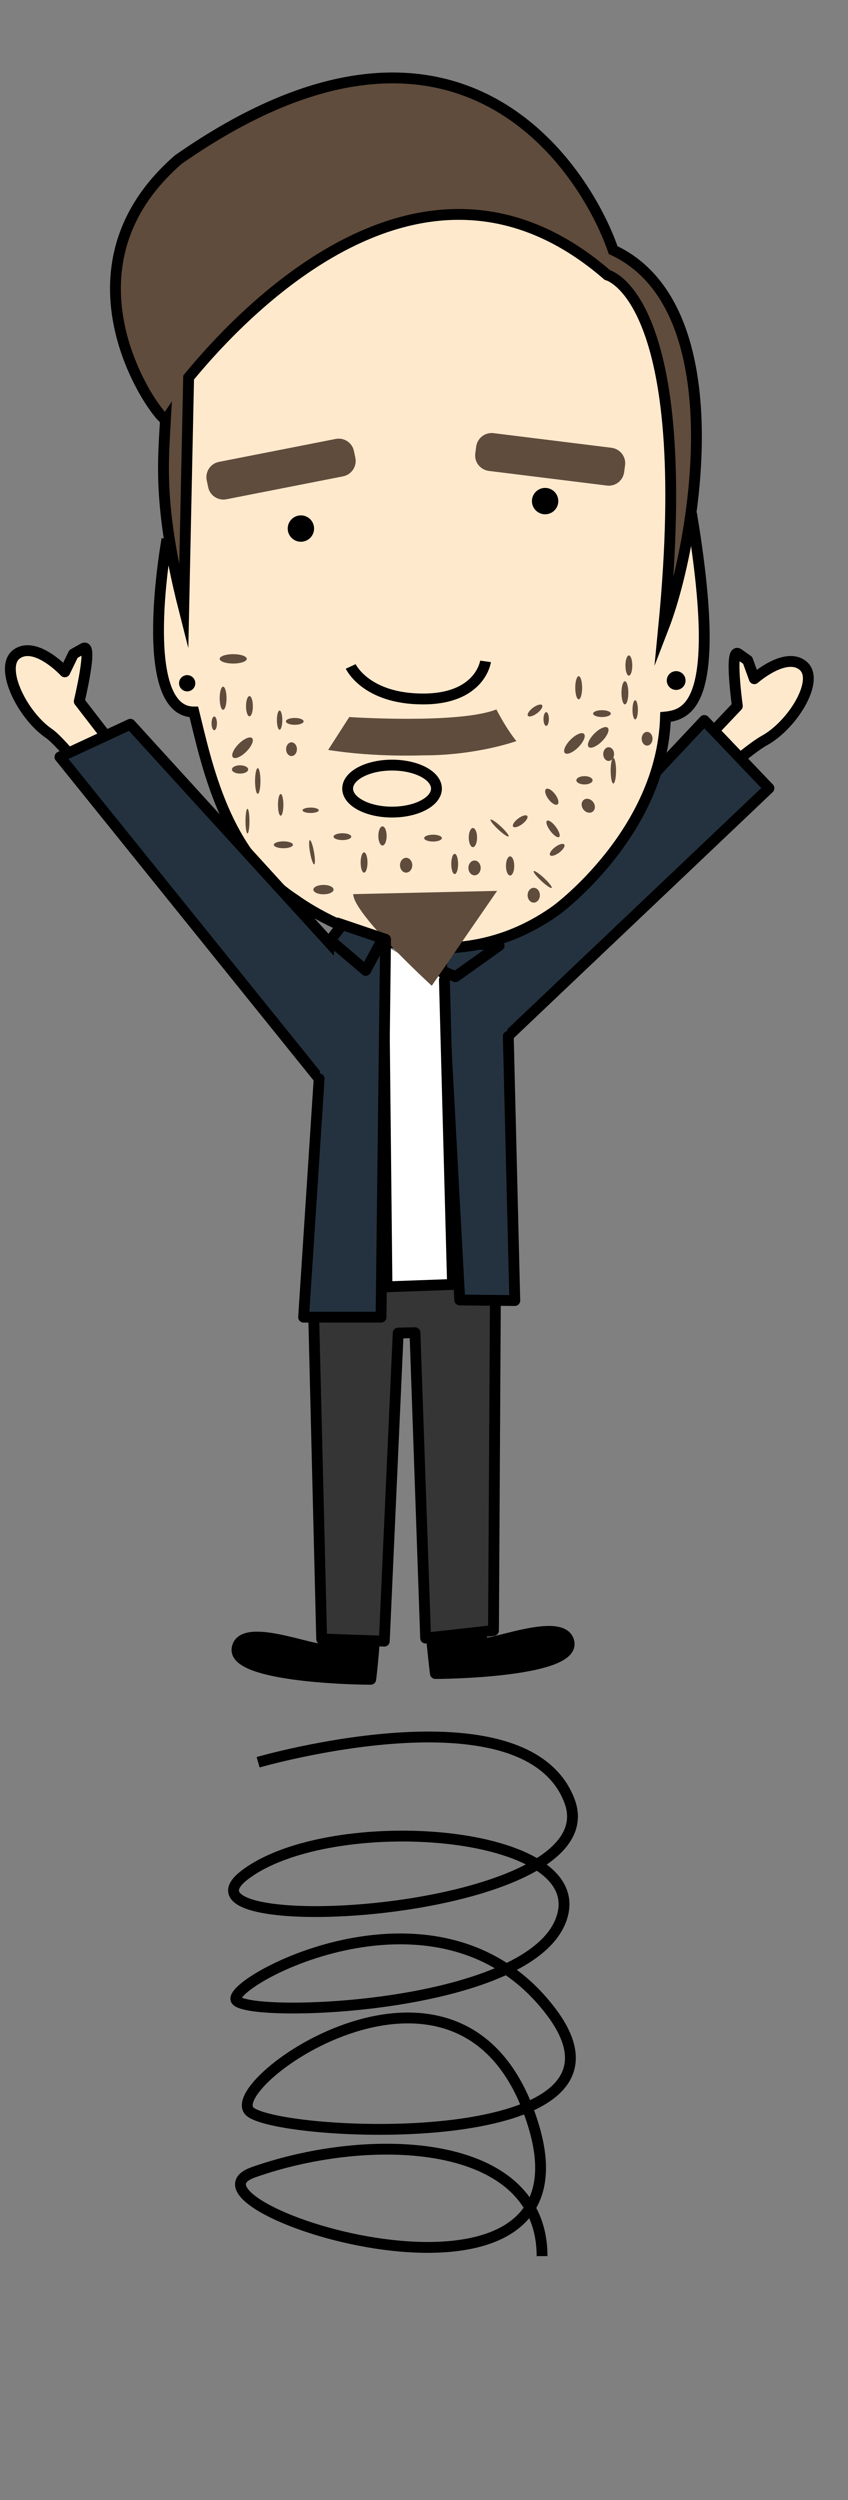 <?xml version="1.0" encoding="utf-8"?>
<!-- Generator: Adobe Illustrator 21.1.0, SVG Export Plug-In . SVG Version: 6.00 Build 0)  -->
<svg version="1.1" id="Ebene_1" xmlns="http://www.w3.org/2000/svg" xmlns:xlink="http://www.w3.org/1999/xlink" x="0px" y="0px"
	 viewBox="0 0 469.8 1383.5" style="enable-background:new 0 0 469.8 1383.5;" xml:space="preserve">
<rect x="0" y="0" width="469.8" height="1383.5" fill="#808080" stroke="none"/>
<style type="text/css">
	.st0{fill:#FEE9CD;stroke:#000000;stroke-width:6;stroke-linecap:round;stroke-linejoin:round;stroke-miterlimit:10;}
	.st1{fill:#24323F;stroke:#000000;stroke-width:6;stroke-linecap:round;stroke-linejoin:round;stroke-miterlimit:10;}
	.st2{display:none;}
	.st3{stroke:#000000;stroke-width:6;stroke-linecap:round;stroke-linejoin:round;stroke-miterlimit:10;}
	.st4{fill:#353535;stroke:#000000;stroke-width:6;stroke-linecap:round;stroke-linejoin:round;stroke-miterlimit:10;}
	.st5{fill:#FEE9CD;}
	.st6{fill:none;stroke:#000000;stroke-width:6;stroke-miterlimit:10;}
	.st7{fill:#604C3C;}
	.st8{fill:#604C3C;stroke:#000000;stroke-width:6;stroke-miterlimit:10;}
	.st9{fill:none;stroke:#000000;stroke-width:6;stroke-linecap:round;stroke-linejoin:round;stroke-miterlimit:10;}
	.st10{fill:#FFFFFF;stroke:#000000;stroke-width:6;stroke-linecap:round;stroke-linejoin:round;stroke-miterlimit:10;}
</style>
<g id="Ebene_1_1_">
	<path class="st0" d="M342.5,479.8c0,0,65.1-61.3,80.8-69.9c15.8-8.6,31.2-33.7,21.5-41.6s-26.9,7.3-26.9,7.3l-3.7-10.2
		c0,0,0,0-5.1-3.6s-0.6,28.9-0.6,28.9L326.6,477"/>
	<polyline class="st1" points="275.8,578.7 426,436.2 390.2,398.7 269,527.6 	"/>
	<g id="Kopf">
	</g>
	<g id="Ebene_3" class="st2">
	</g>
	<path class="st3" d="M193.1,874c0,0-11.7,31.5-13.7,37.9c-1.3,4.2-44.8-15.3-48,0c-3.3,15.3,59.8,17.4,74,17.4
		c3.3-27.3,3-49.8,3-49.8L193.1,874z"/>
	<path class="st3" d="M252.2,863.1c0,0,15,41.2,15,45.6s44.8-15.3,48,0c3.3,15.3-59.8,17.4-74,17.4c-3.3-27.3-5.6-62-5.6-62
		L252.2,863.1z"/>
	<polygon class="st4" points="172.9,692.5 178.2,907 212.9,908.2 220.6,737.7 229.9,737.5 235.8,906.5 273.4,902.3 274.6,692 	"/>
	<polyline class="st1" points="273.2,522.6 241.4,522.6 244.6,532.7 254.7,719.4 285.2,719.7 281.6,573.5 	"/>
	<path class="st0" d="M105.6,505.9c0,0-63.6-89.8-78.6-100.1s-28-37.2-17.4-44.1s26.3,10.1,26.3,10.1l4.8-9.9c0,0,0,0,5.5-3.1
		s-2.3,29.3-2.3,29.3l73.6,95.4"/>
	<path class="st5" d="M96.9,297.6c0,0-22.2,59.1,0.9,90.6c9.6,5.9,9.6,5.9,9.6,5.9S118.1,504.6,228.1,525
		c50.8,7.4,121.5-19.6,140.7-128.1c13.6-6.8,34,3.3,16.4-117.7S340,111.7,252.3,103.1S95.8,196,95.8,196L96.9,297.6"/>
	<circle cx="166.7" cy="292.5" r="7.3"/>
	<circle cx="302" cy="277.3" r="7.3"/>
	<path class="st6" d="M92.5,298.3c0,0-17.4,95.7,14.9,95.7c7,28.1,16.9,78.7,56.2,104c0,0,74.5,56,144.7,5.6
		c0,0,58.4-42.8,60.4-106.8c14.1-1.4,31.4-10.4,14.4-112.7"/>
	<path class="st7" d="M336.2,268.7l-65.4-8.1c-4.7-0.6-8.1-4.9-7.5-9.6l0.5-3.8c0.6-4.7,4.9-8.1,9.6-7.5l65.4,8.1
		c4.7,0.6,8.1,4.9,7.5,9.6l-0.5,3.8C345.2,265.9,341,269.3,336.2,268.7z"/>
	<path class="st7" d="M190.1,263.6l-64.7,12.7c-4.6,0.9-9.2-2.1-10.1-6.8l-0.8-3.8c-0.9-4.6,2.1-9.2,6.8-10.1l64.7-12.7
		c4.6-0.9,9.2,2.1,10.1,6.8l0.8,3.8C197.8,258.1,194.7,262.7,190.1,263.6z"/>
	<path class="st6" d="M194.3,368.8c0,0,8.3,18,40.1,18S269,366,269,366"/>
	<circle cx="103.7" cy="378.1" r="4.5"/>
	<circle cx="374.6" cy="376.6" r="5.2"/>
	<path class="st8" d="M339.7,138.4c-16-46.1-87.4-157.3-240.9-50.1c-72.9,63.3-9.1,146.3-7.1,143.6c-1.2,22.1-4.3,47.9,10.1,104.6
		l2.7-127.6c36.1-43.8,134-141.6,232-56.7c0,0,49,11.9,31.2,194.7C385,302.1,408,170.3,339.7,138.4z"/>
	<path class="st7" d="M183,410"/>
	<ellipse class="st7" cx="129.2" cy="364.6" rx="7.5" ry="2.6"/>
	<ellipse class="st7" cx="123.6" cy="386.4" rx="1.9" ry="6.4"/>
	<ellipse transform="matrix(0.707 -0.707 0.707 0.707 -253.208 216.26)" class="st7" cx="134.4" cy="413.8" rx="7.5" ry="3"/>
	<ellipse class="st7" cx="142.8" cy="432.2" rx="1.5" ry="7.1"/>
	<ellipse class="st7" cx="155.5" cy="445.4" rx="1.5" ry="6"/>
	<ellipse class="st7" cx="157" cy="467.5" rx="5.3" ry="1.9"/>
	<ellipse class="st7" cx="137.1" cy="454.4" rx="1.1" ry="6.8"/>
	<ellipse class="st7" cx="172.1" cy="448.4" rx="4.5" ry="1.5"/>
	<ellipse transform="matrix(0.984 -0.176 0.176 0.984 -80.49 37.94)" class="st7" cx="173.1" cy="471.7" rx="1.1" ry="6.8"/>
	<ellipse class="st7" cx="179.2" cy="492.3" rx="5.6" ry="2.6"/>
	<ellipse class="st7" cx="201.7" cy="477.3" rx="1.9" ry="5.6"/>
	<ellipse class="st7" cx="189.7" cy="463" rx="4.9" ry="1.9"/>
	<ellipse class="st7" cx="211.9" cy="462.6" rx="2.3" ry="5.3"/>
	<ellipse class="st7" cx="118.7" cy="400.3" rx="1.5" ry="3.8"/>
	<ellipse class="st7" cx="133" cy="425.8" rx="4.5" ry="2.3"/>
	<ellipse class="st7" cx="161.5" cy="414.6" rx="3" ry="3.8"/>
	<ellipse class="st7" cx="154.9" cy="398.5" rx="1.5" ry="5.3"/>
	<ellipse class="st7" cx="225" cy="478.8" rx="3.4" ry="4.1"/>
	<ellipse class="st7" cx="346.2" cy="383.4" rx="1.9" ry="6.4"/>
	<ellipse transform="matrix(0.707 -0.707 0.707 0.707 -197.663 345.593)" class="st7" cx="318.3" cy="411.4" rx="7.5" ry="3"/>
	<ellipse class="st7" cx="302.6" cy="397.9" rx="1.5" ry="3.8"/>
	<ellipse class="st7" cx="337.2" cy="417.3" rx="3" ry="3.8"/>
	
		<ellipse transform="matrix(0.681 -0.732 0.732 0.681 -247.337 348.606)" class="st7" cx="276.8" cy="458.5" rx="1.1" ry="6.8"/>
	
		<ellipse transform="matrix(0.8 -0.6 0.6 0.8 -213.877 275.655)" class="st7" cx="306.4" cy="458.6" rx="1.9" ry="5.6"/>
	
		<ellipse transform="matrix(0.8 -0.6 0.6 0.8 -215.003 263.892)" class="st7" cx="288.2" cy="454.4" rx="4.9" ry="1.9"/>
	
		<ellipse transform="matrix(0.8 -0.6 0.6 0.8 -203.341 271.672)" class="st7" cx="305.7" cy="440.8" rx="2.3" ry="5.3"/>
	
		<ellipse transform="matrix(0.8 -0.6 0.6 0.8 -202.298 284.786)" class="st7" cx="325.9" cy="445.8" rx="3.4" ry="4.1"/>
	<ellipse class="st7" cx="251.9" cy="478.1" rx="1.9" ry="5.6"/>
	<ellipse class="st7" cx="239.9" cy="463.8" rx="4.9" ry="1.9"/>
	<ellipse class="st7" cx="262" cy="463.5" rx="2.3" ry="5.3"/>
	<ellipse class="st7" cx="262.9" cy="480.3" rx="3.4" ry="4.1"/>
	
		<ellipse transform="matrix(0.681 -0.732 0.732 0.681 -260.599 375.172)" class="st7" cx="300.7" cy="487" rx="1.1" ry="6.8"/>
	
		<ellipse transform="matrix(0.8 -0.6 0.6 0.8 -220.395 279.356)" class="st7" cx="308.7" cy="470.2" rx="4.9" ry="1.9"/>
	<ellipse class="st7" cx="282.6" cy="479.2" rx="2.3" ry="5.3"/>
	<ellipse class="st7" cx="295.7" cy="495.4" rx="3.4" ry="4.1"/>
	<ellipse class="st7" cx="138.2" cy="390.8" rx="1.9" ry="5.6"/>
	<ellipse class="st7" cx="163.3" cy="399.2" rx="4.9" ry="1.9"/>
	<ellipse class="st7" cx="205.1" cy="407.5" rx="2.3" ry="5.3"/>
	
		<ellipse transform="matrix(0.681 -0.732 0.732 0.681 -209.192 326.091)" class="st7" cx="270" cy="403.4" rx="1.1" ry="6.8"/>
	
		<ellipse transform="matrix(0.8 -0.6 0.6 0.8 -176.576 256.545)" class="st7" cx="296.4" cy="393.1" rx="4.9" ry="1.9"/>
	<ellipse class="st7" cx="348.4" cy="368.3" rx="1.9" ry="5.6"/>
	<ellipse class="st7" cx="233.1" cy="408.7" rx="4.9" ry="1.9"/>
	<ellipse class="st7" cx="255.2" cy="408.3" rx="2.3" ry="5.3"/>
	<path class="st7" d="M181.8,415l11.7-18.2c0,0,60.4,4,81.5-4.2c6.4,12.2,11.1,17.5,11.1,17.5S264.3,418,235,418
		C235,417.9,208.7,419.3,181.8,415z"/>
	<ellipse class="st7" cx="320.6" cy="380.6" rx="1.9" ry="6.4"/>
	
		<ellipse transform="matrix(0.707 -0.707 0.707 0.707 -191.482 353.904)" class="st7" cx="331.5" cy="408.1" rx="7.5" ry="3"/>
	<path class="st7" d="M339.8,433.6c-0.8,0-1.5-3.2-1.5-7.1s0.7-7.1,1.5-7.1s1.5,3.2,1.5,7.1S340.6,433.6,339.8,433.6"/>
	<ellipse class="st7" cx="323.8" cy="431.8" rx="4.5" ry="2.3"/>
	<ellipse class="st7" cx="358.5" cy="408.8" rx="3" ry="3.8"/>
	<ellipse class="st7" cx="351.9" cy="392.8" rx="1.5" ry="5.3"/>
	<ellipse class="st7" cx="333.5" cy="394.9" rx="4.9" ry="1.9"/>
	<ellipse class="st7" cx="136.9" cy="264.2" rx="1.2" ry="4.3"/>
	<ellipse class="st7" cx="139" cy="263.6" rx="4" ry="1.5"/>
	<polyline class="st9" points="246.8,538.1 252.3,540.5 276.5,523.3 	"/>
	<polyline class="st10" points="246.2,542.2 250.7,710.8 214.4,712.1 212.4,522.7 	"/>
	<path class="st7" d="M195.7,494.8c0,10.9,43.5,50.7,43.5,50.7l36.2-52.5L195.7,494.8z"/>
	<polyline class="st1" points="187.2,526.9 72.2,400.8 33.2,418.9 177.9,598.3 	"/>
	<polyline class="st1" points="176.8,597 168.2,728.9 211.1,728.9 213.6,519.8 187,510.8 	"/>
	<polyline class="st9" points="210.6,522.1 202.6,537 183,520.3 188.8,512.8 	"/>
	<ellipse class="st6" cx="217.2" cy="436.4" rx="24.6" ry="13"/>
	<path class="st6" d="M143,975.2c0,0,148.1-42.8,172.5,21.4s-227.5,77.9-180.2,41.2c47.3-36.6,193.9-26,175.6,24.4
		c-18.3,50.4-177.1,55-180.2,44.3s113-73.3,174.1,6.1s-146.7,70.7-166,56.2s120.2-114.2,156.9,7.9s-206.8,43.5-155.3,25.4
		c64.8-22.9,159.9-19.3,159.9,46.4"/>
</g>
<g id="Ebene_2">
</g>
</svg>
